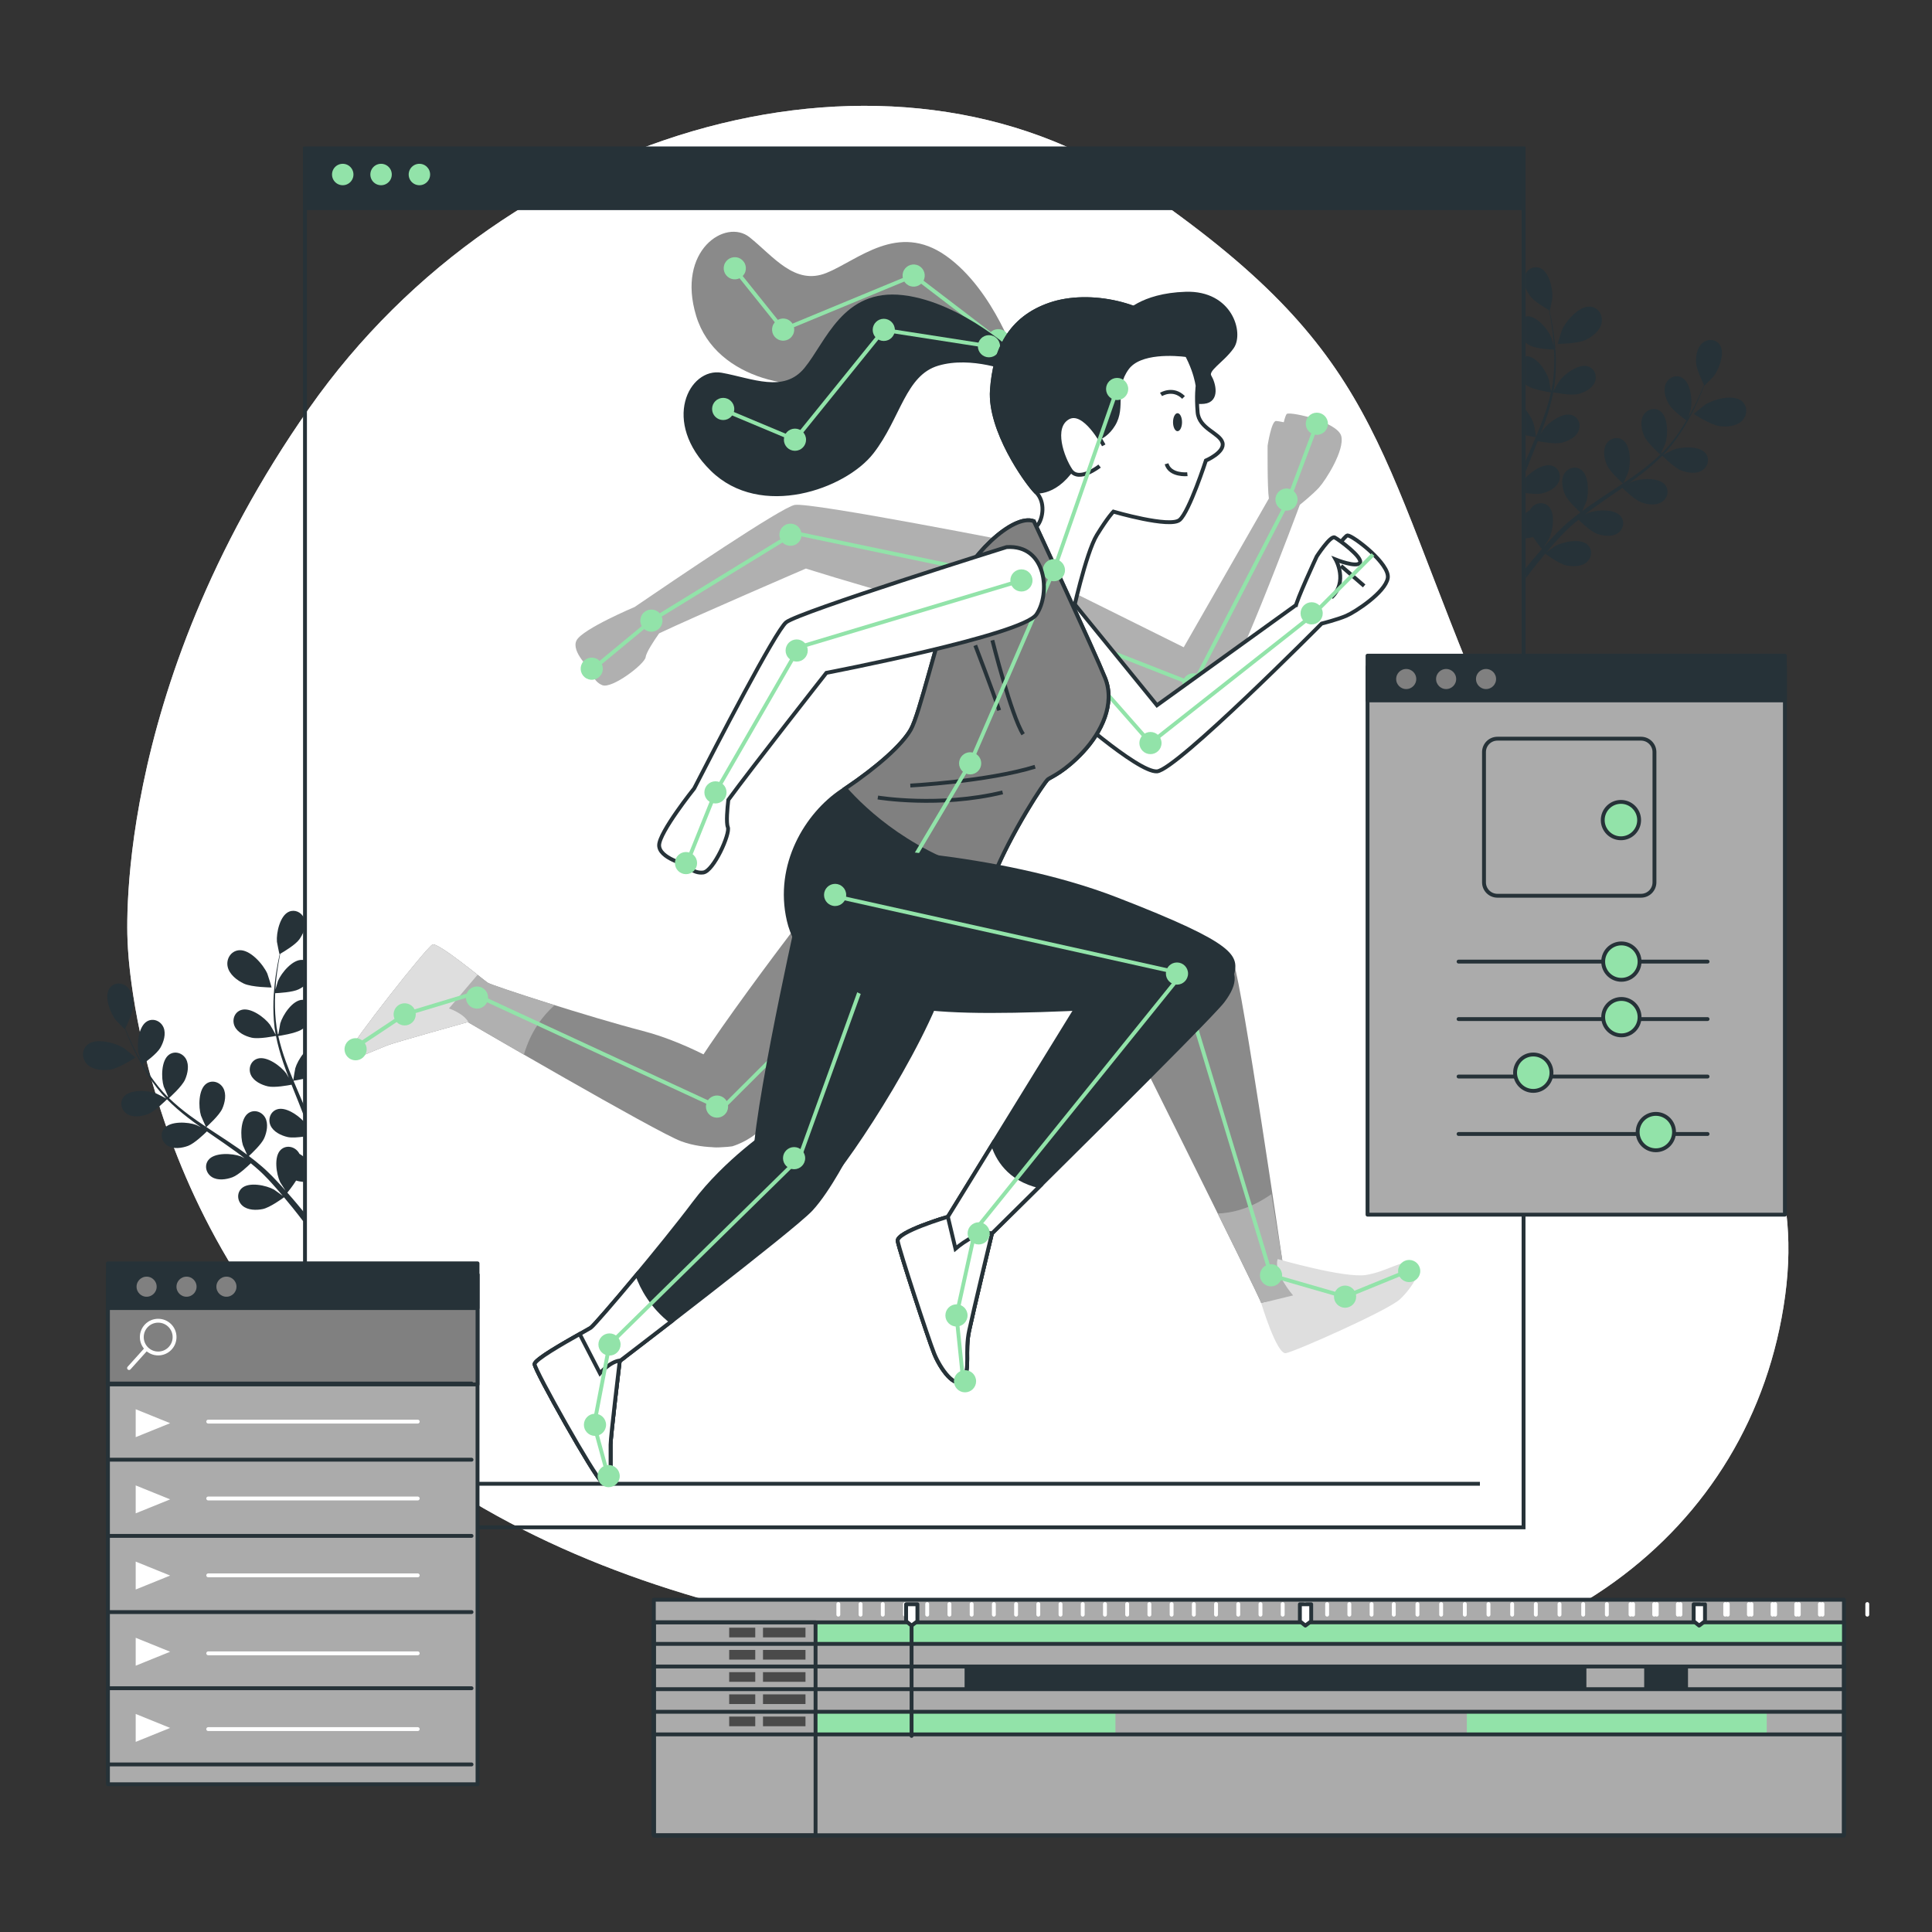 <?xml version="1.0" encoding="utf-8"?>
<!-- Generator: Adobe Illustrator 27.5.0, SVG Export Plug-In . SVG Version: 6.00 Build 0)  -->
<svg version="1.1" xmlns="http://www.w3.org/2000/svg" xmlns:xlink="http://www.w3.org/1999/xlink" x="0px" y="0px"
	 viewBox="0 0 500 500" style="enable-background:new 0 0 500 500;" xml:space="preserve">
<rect x="0" y="0" width="500" height="500" fill="#333333" stroke="none"/>
<g id="Background_Simple">
	<g>
		<path style="fill:#FFF;" d="M33.07,244.648c0,0,2.489,77.157,66.897,128.583c64.408,51.426,153.658,55.109,225.911,59.995
			c72.252,4.885,127.748-36.017,136.112-97.846c8.364-61.829-46.846-79.979-76.8-150.359
			c-29.954-70.381-27.289-93.516-90.67-136.803C231.139,4.93,131.99,31.51,80.006,105.667
			C28.022,179.826,33.07,244.648,33.07,244.648z"/>
		<path style="opacity:0.7;fill:#FFFFFF;" d="M33.07,244.648c0,0,2.489,77.157,66.897,128.583
			c64.408,51.426,153.658,55.109,225.911,59.995c72.252,4.885,127.748-36.017,136.112-97.846
			c8.364-61.829-46.846-79.979-76.8-150.359c-29.954-70.381-27.289-93.516-90.67-136.803C231.139,4.93,131.99,31.51,80.006,105.667
			C28.022,179.826,33.07,244.648,33.07,244.648z"/>
	</g>
</g>
<g id="Plants">
	<path style="fill:#8A8A8A;" d="M267.548,134.876c0,0,15.77,33.889,18.454,40.599c2.684,6.711-1.007,14.092-5.704,19.125
		c-4.697,5.033-8.053,6.375-9.059,7.046s-11.744,17.112-15.77,29.527c-4.026,12.415-5.704,22.816-17.783,26.507
		c-12.079,3.691-30.198-5.033-33.553-19.461s4.697-27.514,13.757-33.553c9.059-6.04,15.434-11.744,17.783-15.77
		c2.349-4.026,6.711-23.487,10.737-34.224C250.436,143.935,262.18,132.863,267.548,134.876z"/>
	<g>
		<path style="fill:#263238;" d="M28.5,276.821c2.257-0.325,6.542-3.117,6.545-3.119c0.044-0.029-2.698-2.265-2.887-2.387
			c-2.19-1.403-7.247-2.827-9.494-0.974c-1.619,1.335-1.505,3.713-0.075,5.129C24.051,276.916,26.577,277.098,28.5,276.821z"/>
		<path style="fill:#263238;" d="M70.277,255.557c0.053,0-1-3.378-1.091-3.583c-1.053-2.378-4.485-6.355-7.381-6.05
			c-2.087,0.22-3.304,2.266-2.892,4.236c0.421,2.013,2.427,3.558,4.184,4.388C65.159,255.522,70.273,255.557,70.277,255.557z"/>
		<path style="fill:#263238;" d="M71.702,287.101c-1.751,0.58-2.412,2.565-1.689,4.18c0.738,1.649,2.752,2.6,4.415,2.983
			c1.045,0.241,2.769,0.089,4.156-0.105v-3.952C76.945,288.447,73.837,286.394,71.702,287.101z"/>
		<path style="fill:#263238;" d="M78.584,313.638c-0.53-0.653-1.085-1.328-1.675-2.031c-0.79-0.945-1.654-1.939-2.549-2.951
			c0.205-0.248,1.362-1.668,2.275-3.129c0.531,0.178,1.224,0.289,1.95,0.358v-6.534c-0.354-0.275-0.717-0.531-1.089-0.741
			c-0.102-0.2-0.222-0.389-0.36-0.567c-1.088-1.395-3.151-1.742-4.484-0.467c-1.85,1.769-1.133,6.33-0.136,8.387
			c0.059,0.121,0.844,1.366,1.353,2.144c-0.368-0.412-0.721-0.815-1.106-1.234c-0.754-0.834-1.532-1.644-2.365-2.518
			c-0.417-0.408-0.839-0.82-1.264-1.236c-0.413-0.422-0.903-0.815-1.357-1.229c-1.073-0.936-2.206-1.833-3.368-2.712
			c0.728-0.663,3.282-3.052,3.971-4.622c0.686-1.563,1.126-3.746,0.244-5.323c-0.864-1.544-2.85-2.2-4.361-1.142
			c-2.097,1.468-2.079,6.085-1.405,8.269c0.042,0.136,0.702,1.649,1.08,2.473c-0.702-0.523-1.401-1.048-2.129-1.553
			c-2.1-1.46-4.272-2.871-6.432-4.289c-0.662-0.434-1.316-0.875-1.973-1.313c0.262-0.233,3.358-3.008,4.13-4.766
			c0.686-1.563,1.126-3.746,0.244-5.323c-0.864-1.544-2.851-2.2-4.362-1.142c-2.097,1.468-2.079,6.085-1.405,8.27
			c0.051,0.164,1.003,2.34,1.273,2.882c-1.446-0.966-2.877-1.942-4.25-2.962c-1.896-1.404-3.678-2.887-5.298-4.451
			c0.122-0.108,3.367-2.989,4.158-4.791c0.686-1.563,1.126-3.746,0.244-5.323c-0.864-1.545-2.851-2.2-4.361-1.142
			c-2.097,1.468-2.079,6.085-1.405,8.269c0.044,0.144,0.768,1.803,1.131,2.583c-0.066,0.046-0.054,0.038-0.12,0.083
			c-1.716-1.697-3.165-3.556-4.435-5.363c-0.738-1.046-1.384-2.086-1.99-3.112c0.659-0.474,3.649-2.677,4.539-4.22
			c0.854-1.479,1.531-3.599,0.827-5.264c-0.689-1.63-2.592-2.5-4.21-1.614c-2.246,1.229-2.735,5.82-2.305,8.065
			c0.023,0.122,0.398,1.337,0.684,2.218c-0.266-0.467-0.55-0.945-0.797-1.398c-0.93-1.698-1.676-3.31-2.326-4.743
			c-0.363-0.818-0.675-1.565-0.959-2.267c0.404-0.803,1.992-4.061,2.07-5.809c0.076-1.706-0.3-3.9-1.691-5.053
			c-1.363-1.129-3.452-1.024-4.48,0.508c-1.427,2.126,0.255,6.425,1.671,8.22c0.122,0.155,2.315,2.361,2.337,2.319
			c0,0,0.02-0.039,0.024-0.048c0.26,0.681,0.547,1.408,0.876,2.196c0.62,1.45,1.333,3.083,2.229,4.808
			c0.891,1.726,1.908,3.576,3.155,5.428c1.247,1.858,2.654,3.749,4.356,5.51c0.019,0.02,0.042,0.038,0.061,0.058
			c-0.657-0.361-2.53-1.307-2.682-1.363c-2.143-0.794-6.752-1.069-8.335,0.943c-1.14,1.45-0.597,3.47,0.897,4.419
			c1.526,0.968,3.729,0.65,5.328,0.052c1.804-0.675,4.757-3.626,4.991-3.861c1.636,1.662,3.45,3.235,5.373,4.725
			c1.099,0.854,2.232,1.679,3.378,2.492c-0.579-0.293-1.098-0.551-1.175-0.58c-2.144-0.794-6.752-1.069-8.335,0.943
			c-1.14,1.45-0.597,3.47,0.897,4.418c1.526,0.969,3.729,0.651,5.328,0.053c1.623-0.607,4.191-3.072,4.862-3.734
			c0.443,0.307,0.882,0.619,1.326,0.925c2.132,1.467,4.265,2.921,6.314,4.412c0.723,0.525,1.414,1.068,2.109,1.61
			c-0.514-0.26-0.95-0.475-1.02-0.501c-2.143-0.794-6.752-1.069-8.335,0.943c-1.14,1.45-0.597,3.47,0.897,4.418
			c1.526,0.968,3.729,0.65,5.328,0.052c1.549-0.579,3.94-2.833,4.741-3.615c0.694,0.576,1.391,1.151,2.038,1.74
			c0.433,0.412,0.878,0.779,1.289,1.218c0.416,0.426,0.829,0.846,1.237,1.263c0.757,0.832,1.543,1.686,2.261,2.516
			c0.504,0.573,0.973,1.13,1.448,1.688c-0.713-0.531-2.13-1.541-2.258-1.612c-1.998-1.11-6.512-2.08-8.381-0.331
			c-1.346,1.26-1.116,3.34,0.217,4.503c1.361,1.188,3.587,1.208,5.259,0.859c1.84-0.384,5.086-2.742,5.489-3.039
			c0.782,0.927,1.534,1.837,2.229,2.706c0.996,1.239,1.902,2.406,2.715,3.479h0.132V313.638z"/>
		<path style="fill:#263238;" d="M65.129,268.552c1.876,0.432,5.968-0.4,6.293-0.467c0.448,2.289,1.093,4.601,1.875,6.905
			c0.446,1.318,0.936,2.631,1.443,3.942c-0.321-0.564-0.612-1.065-0.66-1.131c-1.35-1.845-5.042-4.616-7.472-3.812
			c-1.751,0.58-2.412,2.565-1.689,4.18c0.738,1.65,2.751,2.6,4.415,2.983c1.688,0.389,5.191-0.25,6.115-0.432
			c0.2,0.501,0.394,1.003,0.597,1.503c0.866,2.145,1.73,4.281,2.538,6.406v-2.747c-0.564-1.335-1.136-2.67-1.709-4.005
			c-0.313-0.727-0.615-1.455-0.921-2.184c0.176-0.025,1.329-0.195,2.63-0.493v-6.614c-1.038,1.25-1.836,2.769-2.158,3.869
			c-0.048,0.165-0.454,2.505-0.528,3.106c-0.673-1.603-1.329-3.207-1.911-4.815c-0.806-2.217-1.475-4.437-1.964-6.635
			c0.162-0.023,4.457-0.636,6.111-1.702c0.149-0.096,0.3-0.203,0.45-0.313v-7.322c-0.106-0.009-0.208-0.031-0.318-0.028
			c-2.559,0.068-5.091,3.928-5.734,6.122c-0.042,0.144-0.353,1.926-0.481,2.777c-0.08,0.002-0.066,0.002-0.146,0.004
			c-0.495-2.361-0.677-4.711-0.74-6.919c-0.038-1.279-0.004-2.503,0.057-3.694c0.812-0.032,4.52-0.22,6.114-1.015
			c0.412-0.206,0.838-0.461,1.249-0.754v-6.793c-0.093-0.017-0.179-0.047-0.276-0.055c-2.551-0.214-5.492,3.346-6.372,5.455
			c-0.048,0.115-0.405,1.335-0.653,2.227c0.036-0.537,0.062-1.092,0.107-1.605c0.161-1.929,0.428-3.686,0.677-5.24
			c0.149-0.882,0.3-1.677,0.45-2.419c0.78-0.447,3.901-2.289,4.931-3.703c0.438-0.602,0.848-1.332,1.136-2.105v-3.624
			c-0.706-1.342-2.279-2.092-3.776-1.467c-2.362,0.986-3.332,5.5-3.141,7.778c0.017,0.197,0.629,3.246,0.67,3.223
			c0,0,0.038-0.021,0.047-0.027c-0.159,0.711-0.321,1.476-0.481,2.315c-0.283,1.551-0.589,3.307-0.793,5.24
			c-0.209,1.931-0.381,4.035-0.363,6.268c0.015,2.238,0.146,4.591,0.593,6.999c0.005,0.027,0.014,0.055,0.019,0.082
			c-0.35-0.663-1.389-2.486-1.485-2.617c-1.35-1.845-5.042-4.617-7.472-3.812c-1.751,0.58-2.412,2.565-1.689,4.18
			C61.452,267.218,63.465,268.169,65.129,268.552z"/>
	</g>
	<g>
		<path style="fill:#263238;" d="M444.911,110.263c-2.257-0.325-6.542-3.117-6.545-3.119c-0.044-0.029,2.698-2.265,2.887-2.387
			c2.19-1.403,7.247-2.827,9.494-0.974c1.619,1.335,1.505,3.713,0.075,5.129C449.36,110.358,446.834,110.54,444.911,110.263z"/>
		<path style="fill:#263238;" d="M403.134,88.999c-0.053,0,1-3.378,1.091-3.583c1.053-2.378,4.485-6.355,7.382-6.05
			c2.087,0.22,3.303,2.266,2.892,4.236c-0.421,2.013-2.427,3.558-4.184,4.388C408.252,88.964,403.138,88.999,403.134,88.999z"/>
		<path style="fill:#263238;" d="M401.709,120.544c1.751,0.58,2.412,2.565,1.689,4.18c-0.738,1.649-2.751,2.6-4.415,2.983
			c-1.045,0.241-2.769,0.089-4.156-0.105v-3.952C396.466,121.889,399.574,119.836,401.709,120.544z"/>
		<path style="fill:#263238;" d="M394.827,147.08c0.53-0.653,1.085-1.328,1.675-2.031c0.79-0.945,1.654-1.938,2.549-2.951
			c-0.205-0.248-1.362-1.668-2.275-3.129c-0.531,0.177-1.224,0.288-1.95,0.358v-6.534c0.354-0.275,0.717-0.531,1.089-0.741
			c0.102-0.2,0.222-0.389,0.36-0.567c1.088-1.396,3.151-1.742,4.484-0.467c1.85,1.769,1.133,6.33,0.136,8.387
			c-0.059,0.121-0.844,1.366-1.353,2.144c0.368-0.412,0.721-0.816,1.106-1.234c0.754-0.834,1.532-1.644,2.365-2.519
			c0.417-0.408,0.839-0.82,1.264-1.236c0.413-0.422,0.903-0.815,1.357-1.229c1.073-0.936,2.206-1.833,3.368-2.712
			c-0.728-0.663-3.282-3.052-3.971-4.622c-0.686-1.563-1.126-3.746-0.244-5.323c0.864-1.544,2.85-2.2,4.362-1.142
			c2.097,1.468,2.079,6.085,1.405,8.269c-0.042,0.136-0.702,1.649-1.08,2.473c0.702-0.523,1.401-1.048,2.128-1.553
			c2.1-1.46,4.272-2.871,6.432-4.289c0.662-0.434,1.316-0.874,1.973-1.313c-0.262-0.233-3.358-3.007-4.13-4.766
			c-0.686-1.563-1.126-3.746-0.244-5.323c0.864-1.544,2.851-2.2,4.362-1.142c2.097,1.468,2.079,6.085,1.406,8.27
			c-0.051,0.164-1.003,2.34-1.273,2.882c1.446-0.966,2.878-1.942,4.25-2.962c1.896-1.404,3.678-2.887,5.298-4.451
			c-0.122-0.108-3.367-2.989-4.158-4.791c-0.686-1.563-1.126-3.746-0.244-5.323c0.863-1.545,2.851-2.2,4.361-1.142
			c2.097,1.468,2.079,6.085,1.405,8.269c-0.044,0.144-0.768,1.803-1.131,2.583c0.066,0.046,0.054,0.038,0.12,0.084
			c1.716-1.697,3.165-3.556,4.435-5.364c0.738-1.045,1.384-2.086,1.99-3.112c-0.659-0.474-3.648-2.677-4.54-4.22
			c-0.854-1.479-1.53-3.599-0.827-5.264c0.689-1.63,2.592-2.5,4.21-1.614c2.246,1.229,2.735,5.82,2.305,8.065
			c-0.023,0.122-0.398,1.337-0.684,2.218c0.266-0.467,0.55-0.945,0.797-1.398c0.929-1.698,1.676-3.31,2.326-4.743
			c0.363-0.818,0.675-1.565,0.959-2.267c-0.404-0.803-1.992-4.061-2.07-5.809c-0.076-1.705,0.3-3.9,1.691-5.053
			c1.363-1.129,3.452-1.024,4.48,0.508c1.426,2.126-0.255,6.425-1.671,8.22c-0.123,0.155-2.315,2.361-2.337,2.319
			c0,0-0.02-0.039-0.024-0.048c-0.26,0.681-0.547,1.408-0.876,2.196c-0.62,1.45-1.333,3.083-2.229,4.808
			c-0.891,1.726-1.908,3.576-3.155,5.428c-1.247,1.858-2.654,3.749-4.356,5.51c-0.019,0.02-0.042,0.038-0.061,0.058
			c0.657-0.36,2.53-1.307,2.682-1.363c2.143-0.794,6.752-1.069,8.335,0.943c1.14,1.45,0.597,3.47-0.897,4.419
			c-1.526,0.968-3.729,0.651-5.328,0.053c-1.804-0.675-4.757-3.626-4.991-3.861c-1.636,1.662-3.45,3.235-5.373,4.725
			c-1.099,0.854-2.232,1.679-3.378,2.492c0.579-0.293,1.098-0.551,1.175-0.58c2.144-0.794,6.752-1.069,8.335,0.943
			c1.14,1.45,0.597,3.47-0.897,4.418c-1.526,0.969-3.729,0.651-5.328,0.053c-1.623-0.607-4.191-3.072-4.862-3.734
			c-0.443,0.307-0.882,0.619-1.326,0.925c-2.132,1.467-4.265,2.921-6.314,4.412c-0.723,0.525-1.414,1.068-2.109,1.61
			c0.514-0.26,0.95-0.475,1.02-0.501c2.143-0.794,6.752-1.069,8.335,0.943c1.14,1.45,0.597,3.47-0.897,4.418
			c-1.526,0.968-3.729,0.651-5.328,0.052c-1.549-0.579-3.94-2.833-4.741-3.615c-0.694,0.576-1.391,1.151-2.037,1.74
			c-0.433,0.412-0.878,0.779-1.289,1.218c-0.417,0.425-0.829,0.846-1.237,1.263c-0.757,0.832-1.543,1.686-2.261,2.516
			c-0.504,0.574-0.973,1.13-1.448,1.688c0.713-0.531,2.13-1.541,2.258-1.612c1.998-1.11,6.512-2.08,8.382-0.331
			c1.346,1.26,1.116,3.34-0.217,4.503c-1.362,1.188-3.587,1.208-5.259,0.859c-1.84-0.384-5.086-2.742-5.489-3.039
			c-0.782,0.927-1.534,1.837-2.229,2.706c-0.996,1.239-1.902,2.406-2.715,3.479h-0.132V147.08z"/>
		<path style="fill:#263238;" d="M408.283,101.994c-1.876,0.432-5.968-0.399-6.293-0.467c-0.448,2.289-1.093,4.601-1.875,6.905
			c-0.446,1.318-0.936,2.631-1.443,3.942c0.321-0.564,0.612-1.065,0.66-1.131c1.35-1.845,5.042-4.617,7.472-3.812
			c1.751,0.58,2.412,2.565,1.689,4.18c-0.738,1.65-2.751,2.6-4.415,2.983c-1.688,0.389-5.191-0.25-6.115-0.432
			c-0.2,0.501-0.394,1.003-0.597,1.503c-0.866,2.145-1.73,4.281-2.539,6.407v-2.747c0.564-1.335,1.136-2.67,1.709-4.005
			c0.313-0.727,0.615-1.455,0.921-2.184c-0.176-0.025-1.329-0.195-2.63-0.493v-6.614c1.038,1.25,1.836,2.769,2.158,3.869
			c0.048,0.165,0.454,2.505,0.528,3.106c0.673-1.603,1.329-3.207,1.911-4.815c0.806-2.217,1.475-4.437,1.964-6.635
			c-0.162-0.023-4.457-0.636-6.111-1.702c-0.149-0.096-0.3-0.203-0.451-0.313v-7.322c0.106-0.009,0.208-0.031,0.318-0.028
			c2.559,0.068,5.091,3.928,5.734,6.122c0.042,0.144,0.353,1.926,0.481,2.777c0.08,0.002,0.066,0.002,0.146,0.004
			c0.495-2.361,0.677-4.711,0.74-6.919c0.039-1.279,0.004-2.503-0.057-3.694c-0.812-0.032-4.52-0.22-6.114-1.015
			c-0.412-0.206-0.838-0.461-1.249-0.754v-6.793c0.093-0.017,0.179-0.047,0.276-0.055c2.551-0.214,5.492,3.346,6.372,5.455
			c0.048,0.115,0.405,1.335,0.653,2.227c-0.036-0.537-0.063-1.092-0.107-1.605c-0.161-1.929-0.428-3.686-0.677-5.24
			c-0.149-0.882-0.3-1.677-0.45-2.42c-0.78-0.447-3.901-2.289-4.931-3.703c-0.438-0.602-0.848-1.332-1.136-2.104v-3.624
			c0.706-1.342,2.279-2.092,3.776-1.467c2.362,0.986,3.332,5.5,3.141,7.778c-0.017,0.197-0.629,3.246-0.67,3.223
			c0,0-0.038-0.022-0.047-0.027c0.159,0.711,0.32,1.476,0.48,2.315c0.283,1.551,0.589,3.307,0.793,5.24
			c0.209,1.931,0.381,4.035,0.363,6.268c-0.015,2.238-0.146,4.591-0.594,6.999c-0.005,0.027-0.014,0.055-0.019,0.082
			c0.35-0.663,1.389-2.486,1.485-2.617c1.35-1.845,5.042-4.617,7.472-3.812c1.751,0.58,2.412,2.565,1.689,4.18
			C411.96,100.66,409.947,101.611,408.283,101.994z"/>
	</g>
</g>
<g id="Character_2">
	<g>
		<g>
			<path style="fill:#B0B0B0;" d="M347.12,112.871c-0.916-3.638-12.828-6.334-14.05-5.779c-0.234,0.106-0.522,0.928-0.834,2.182
				c-0.927-0.195-1.675-0.314-1.99-0.326c-1.219-0.045-2.19,6.386-2.19,6.386s-0.098,10.983,0.329,13.672l-22.04,38.505
				l-37.595-18.668c-2.807,10.857,15.295,28.799,15.295,28.799s24.935,7.836,29.378,5.449c4.443-2.387,22.975-52.45,22.975-52.45
				s3.25-2.582,4.972-4.47C343.091,124.283,348.035,116.509,347.12,112.871z"/>
			<g>
				<polyline style="fill:none;stroke:#92E3A9;stroke-miterlimit:10;" points="279.667,165.667 308.854,177.114 333.273,129.8 
					341.118,108.891 				"/>
				<path style="fill:#92E3A9;" d="M311.466,175.928c-0.655-1.443-2.357-2.081-3.799-1.426c-1.443,0.655-2.081,2.356-1.426,3.799
					c0.656,1.443,2.357,2.081,3.799,1.426C311.483,179.072,312.122,177.37,311.466,175.928z"/>
				<path style="fill:#92E3A9;" d="M335.559,128.103c-0.656-1.443-2.357-2.081-3.799-1.426c-1.443,0.656-2.081,2.357-1.426,3.799
					c0.655,1.443,2.357,2.081,3.799,1.426C335.576,131.247,336.215,129.546,335.559,128.103z"/>
				<path style="fill:#92E3A9;" d="M343.667,109.667c0-1.585-1.285-2.869-2.87-2.869c-1.585,0-2.869,1.285-2.869,2.869
					c0,1.585,1.285,2.869,2.869,2.869C342.382,112.536,343.667,111.251,343.667,109.667z"/>
			</g>
		</g>
		<g>
			<path style="fill:#B0B0B0;" d="M306.87,76.009c-7.008,0.219-11.231,2.15-13.493,3.653c-6.81-2.512-15.154-3.092-21.665-0.847
				c-4.533,1.563-7.835,4.015-10.175,7.147c-0.669,0.895-1.259,1.845-1.777,2.846c-1.036,2.002-1.783,4.206-2.291,6.573
				c-0.381,1.776-0.628,3.643-0.762,5.585c-0.022,0.321-0.034,0.645-0.037,0.972c-0.001,0.101,0.005,0.205,0.006,0.306
				c0.002,0.226,0.003,0.452,0.014,0.68c0.006,0.124,0.018,0.25,0.027,0.375c0.014,0.209,0.026,0.417,0.046,0.628
				c0.013,0.128,0.031,0.258,0.046,0.387c0.024,0.208,0.047,0.416,0.077,0.625c0.019,0.133,0.044,0.267,0.066,0.4
				c0.033,0.207,0.065,0.413,0.105,0.621c0.025,0.134,0.056,0.268,0.083,0.402c0.043,0.209,0.084,0.417,0.132,0.626
				c0.03,0.132,0.065,0.264,0.097,0.397c0.052,0.211,0.102,0.423,0.159,0.634c0.035,0.132,0.074,0.264,0.111,0.396
				c0.06,0.212,0.118,0.424,0.182,0.635c0.04,0.131,0.082,0.262,0.124,0.393c0.067,0.213,0.134,0.425,0.205,0.638
				c0.043,0.129,0.089,0.256,0.134,0.385c0.074,0.214,0.149,0.429,0.227,0.643c0.046,0.126,0.095,0.251,0.142,0.376
				c0.081,0.213,0.161,0.426,0.245,0.639c0.051,0.129,0.105,0.258,0.157,0.387c0.084,0.207,0.169,0.414,0.256,0.62
				c0.054,0.128,0.11,0.254,0.165,0.381c0.09,0.207,0.18,0.413,0.272,0.619c0.055,0.123,0.112,0.244,0.168,0.366
				c0.095,0.206,0.19,0.411,0.286,0.615c0.059,0.123,0.119,0.245,0.178,0.368c0.096,0.198,0.192,0.395,0.29,0.591
				c0.063,0.126,0.126,0.25,0.19,0.374c0.098,0.191,0.195,0.382,0.294,0.57c0.065,0.123,0.13,0.245,0.195,0.367
				c0.098,0.184,0.197,0.368,0.296,0.55c0.068,0.124,0.136,0.246,0.204,0.369c0.098,0.177,0.196,0.353,0.295,0.527
				c0.07,0.123,0.14,0.245,0.211,0.367c0.096,0.166,0.192,0.332,0.288,0.495c0.074,0.125,0.147,0.248,0.221,0.372
				c0.092,0.154,0.184,0.307,0.276,0.458c0.079,0.13,0.158,0.257,0.236,0.384c0.086,0.139,0.172,0.277,0.257,0.412
				c0.082,0.13,0.164,0.258,0.245,0.386c0.082,0.128,0.163,0.255,0.245,0.38c0.085,0.131,0.169,0.259,0.254,0.387
				c0.075,0.113,0.149,0.224,0.223,0.334c0.09,0.134,0.178,0.265,0.267,0.395c0.065,0.095,0.13,0.19,0.194,0.283
				c0.095,0.137,0.188,0.271,0.281,0.403c0.056,0.08,0.112,0.158,0.167,0.236c0.098,0.138,0.195,0.273,0.291,0.404
				c0.045,0.062,0.09,0.124,0.135,0.184c0.103,0.141,0.205,0.278,0.305,0.411c0.034,0.045,0.067,0.089,0.1,0.133
				c0.105,0.139,0.208,0.274,0.309,0.403c0.025,0.033,0.05,0.065,0.076,0.097c0.107,0.137,0.211,0.267,0.311,0.392
				c0.014,0.018,0.028,0.035,0.043,0.053c0.106,0.131,0.209,0.256,0.307,0.372c0.008,0.01,0.016,0.019,0.024,0.028
				c0.103,0.122,0.202,0.236,0.295,0.341c0,0,0.001,0.001,0.001,0.001c0.16,0.18,0.308,0.342,0.434,0.467
				c2.501,2.501,1.786,6.788,0.357,8.575c-0.098,0.122-0.183,0.232-0.274,0.347c-0.43-0.926-0.674-1.45-0.674-1.45
				c-5.368-2.013-17.112,9.059-21.138,19.796c-4.026,10.737-8.388,30.198-10.737,34.224c-2.274,3.898-8.33,9.37-16.934,15.195
				c5.051,5.726,17.728,17.797,38.29,22.848c4.722-11.62,13.314-24.695,14.209-25.293c1.007-0.671,4.362-2.013,9.059-7.046
				c4.697-5.033,8.388-12.415,5.704-19.125c-1.118-2.794-4.504-10.301-8.076-18.11c1.08-4.632,3.72-15.29,5.932-18.885
				c2.858-4.645,4.287-6.074,4.287-6.074s14.648,4.287,17.149,2.144c2.501-2.144,6.788-15.363,6.788-15.363s5.002-2.144,4.287-4.644
				c-0.715-2.501-6.074-3.573-6.431-7.86c-0.084-1.008-0.127-1.913-0.146-2.714c0.558,0.072,1.148,0.101,1.803,0.035
				c3.636-0.364,2.545-4.726,1.454-6.544c-1.091-1.818,3.272-3.999,5.817-7.635C321.412,86.189,318.504,75.646,306.87,76.009z"/>
			<path style="fill:#8A8A8A;" d="M291.236,81.463c0,0,3.999-5.09,15.634-5.453c11.634-0.364,14.543,10.18,11.998,13.816
				c-2.545,3.636-6.908,5.817-5.817,7.635c1.091,1.818,2.181,6.181-1.454,6.544c-3.636,0.364-5.817-1.454-6.181-4.726
				C305.052,96.006,295.962,81.826,291.236,81.463z"/>
			<path style="fill:#B0B0B0;" d="M309.939,99.895c0,0-0.714-6.788-6.788-13.934s-21.079-10.718-31.44-7.145
				c-10.361,3.573-14.291,11.79-15.005,22.151c-0.715,10.361,8.932,23.937,11.433,26.438c2.501,2.501,1.786,6.788,0.357,8.575
				c-1.429,1.786-2.144,2.858-2.144,2.858l11.075,20.722c0,0,3.573-16.434,6.431-21.079c2.858-4.645,4.287-6.074,4.287-6.074
				s14.648,4.287,17.149,2.144c2.501-2.144,6.788-15.363,6.788-15.363s5.002-2.144,4.287-4.644c-0.715-2.501-6.074-3.573-6.431-7.86
				S309.939,99.895,309.939,99.895z"/>
			<path style="fill:#8A8A8A;" d="M303.151,85.961c-6.074-7.145-21.079-10.718-31.44-7.145
				c-10.361,3.573-14.291,11.79-15.005,22.151c-0.7,10.156,8.549,23.394,11.271,26.269c2.607,0.112,8.726-1.087,13.38-13.407
				c0,0,3.93,0.715,6.788-3.93c2.858-4.645-0.357-9.289,3.573-14.648c3.263-4.45,12.433-3.727,15.452-3.354
				C306.199,90.049,304.904,88.023,303.151,85.961z"/>
			<path style="fill:#B0B0B0;" d="M285.645,115.257c0,0-5.002-9.646-9.289-7.145s-1.429,10.361,0.714,13.576
				c2.144,3.215,7.503-1.072,7.503-1.072"/>
			<g>
				<polyline style="fill:none;stroke:#92E3A9;stroke-miterlimit:10;" points="289.116,100.67 272.749,147.561 251.073,197.547 
					223.204,244.438 				"/>
				<path style="fill:#92E3A9;" d="M291.985,100.67c0-1.585-1.285-2.869-2.869-2.869c-1.585,0-2.87,1.285-2.87,2.869
					c0,1.585,1.285,2.869,2.87,2.869C290.701,103.54,291.985,102.255,291.985,100.67z"/>
				<path style="fill:#92E3A9;" d="M275.618,147.561c0-1.585-1.285-2.869-2.869-2.869c-1.585,0-2.87,1.285-2.87,2.869
					c0,1.585,1.285,2.869,2.87,2.869C274.333,150.43,275.618,149.145,275.618,147.561z"/>
				<circle style="fill:#92E3A9;" cx="251.073" cy="197.547" r="2.869"/>
				<circle style="fill:#92E3A9;" cx="223.204" cy="244.438" r="2.869"/>
			</g>
		</g>
		<g>
			<g>
				<path style="fill:#B0B0B0;" d="M265.087,140.799c0,0-55.182-10.883-59.412-10.126c-3.451,0.618-31.298,19.488-41.443,26.421
					c0,0-13.397,5.648-14.999,8.596c-1.602,2.948,3.789,7.786,3.789,7.786s0.353,2.865,2.872,3.851
					c2.519,0.986,10.996-5.482,11.208-7.276c0.146-1.238,2.21-4.337,3.479-6.142c9.301-4.413,37.988-16.772,37.988-16.772
					s49.165,15.634,54.971,12.678C269.345,156.859,274.547,145.175,265.087,140.799z"/>
				<g>
					<polyline style="fill:none;stroke:#92E3A9;stroke-miterlimit:10;" points="264.344,150.215 205.576,137.925 168.581,160.619 
						153.023,173.476 					"/>
					<path style="fill:#92E3A9;" d="M266.865,151.584c0.756-1.393,0.241-3.135-1.152-3.891c-1.393-0.756-3.135-0.241-3.891,1.152
						c-0.756,1.393-0.241,3.135,1.152,3.891C264.367,153.493,266.109,152.977,266.865,151.584z"/>
					<path style="fill:#92E3A9;" d="M207.097,139.758c0.756-1.393,0.241-3.135-1.152-3.891c-1.393-0.757-3.135-0.241-3.891,1.152
						c-0.756,1.393-0.241,3.135,1.152,3.891C204.599,141.666,206.341,141.15,207.097,139.758z"/>
					<path style="fill:#92E3A9;" d="M171.103,161.989c0.756-1.393,0.241-3.135-1.152-3.891c-1.393-0.756-3.135-0.241-3.891,1.152
						c-0.756,1.393-0.241,3.135,1.152,3.891C168.604,163.897,170.346,163.381,171.103,161.989z"/>
					<path style="fill:#92E3A9;" d="M155.669,174.429c0.756-1.393,0.241-3.135-1.152-3.891c-1.393-0.757-3.135-0.241-3.891,1.152
						c-0.756,1.393-0.241,3.135,1.152,3.891C153.17,176.337,154.912,175.821,155.669,174.429z"/>
				</g>
			</g>
			<g>
				<path style="fill:#8A8A8A;" d="M263.391,93.912c0,0-5.995-18.804-18.534-27.684s-22.767,1.096-30.967,4.405
					c-8.2,3.309-13.687-4.248-19.893-9.225c-6.206-4.977-18.983,3.384-13.823,20.362s27.948,20.464,38.438,15.887
					c10.49-4.577,16.922-13.877,25.928-11.947c9.007,1.93,15.985,10.527,15.985,10.527L263.391,93.912z"/>
				<g>
					<polyline style="fill:none;stroke:#92E3A9;stroke-miterlimit:10;" points="258.339,88.045 236.454,71.316 202.678,85.301 
						189.966,69.432 					"/>
					<path style="fill:#92E3A9;" d="M205.198,86.673c0.758-1.392,0.243-3.134-1.149-3.892c-1.392-0.757-3.135-0.243-3.892,1.149
						c-0.757,1.392-0.243,3.135,1.149,3.892C202.698,88.579,204.441,88.065,205.198,86.673z"/>
					<path style="fill:#92E3A9;" d="M192.685,70.798c0.757-1.392,0.243-3.134-1.149-3.892c-1.392-0.757-3.135-0.243-3.892,1.149
						c-0.758,1.392-0.243,3.135,1.149,3.892C190.185,72.705,191.927,72.19,192.685,70.798z"/>
					<path style="fill:#92E3A9;" d="M238.975,72.688c0.758-1.392,0.243-3.134-1.149-3.892c-1.392-0.757-3.135-0.243-3.892,1.149
						c-0.758,1.392-0.243,3.135,1.149,3.892C236.475,74.594,238.217,74.08,238.975,72.688z"/>
					<path style="fill:#92E3A9;" d="M260.859,89.416c0.757-1.392,0.243-3.134-1.149-3.892s-3.135-0.243-3.892,1.149
						c-0.757,1.392-0.243,3.134,1.149,3.892C258.359,91.323,260.102,90.808,260.859,89.416z"/>
				</g>
			</g>
			<g>
				<g>
					<path style="fill:#8A8A8A;" d="M212.357,231.455c0,0-37.53,48.394-37.215,54.191c0.316,5.797,5.612,13.936,14.673,10.376
						c9.061-3.56,42.685-24.246,53.773-38.584C254.676,243.1,232.484,212.678,212.357,231.455z"/>
					<path style="fill:#8A8A8A;" d="M217.389,219.752c0,0,40.105,0.786,71.561,12.975c31.455,12.189,31.062,14.941,29.882,19.659
						c-1.18,4.718-11.796,7.864-49.542,9.043c-37.746,1.18-49.542-1.966-61.731-17.693"/>
					<g>
						<path style="fill:#8A8A8A;" d="M191.283,278.117c0,0-11.762-7.914-25.086-11.358c-13.324-3.444-38.816-11.658-39.992-12.449
							c-1.176-0.791-12.81-10.459-14.264-9.86c-1.454,0.599-21.281,25.77-21.41,27.524s-0.193,2.631,3.443,1.134
							c3.636-1.497,4.363-1.796,6.181-2.545c1.818-0.748,20.895-6.051,20.895-6.051s48.696,28.426,55.219,30.842
							s13.231,1.313,13.231,1.313s4.152-1.186,7.118-4.152"/>
						<path style="fill:#B0B0B0;" d="M143.532,260.133c-9.025-2.823-16.694-5.397-17.327-5.822
							c-1.176-0.791-12.81-10.459-14.264-9.86c-1.454,0.599-21.281,25.77-21.41,27.524s-0.193,2.631,3.443,1.134
							c3.636-1.497,4.363-1.796,6.181-2.545c1.818-0.748,20.895-6.051,20.895-6.051s6.235,3.64,14.541,8.424
							C137.351,266.835,140.606,262.743,143.532,260.133z"/>
						<path style="fill:#DEDEDE;" d="M116.195,260.983l7.391-8.708c-3.853-3.037-10.564-8.27-11.646-7.824
							c-1.454,0.599-21.281,25.77-21.41,27.524s-0.193,2.631,3.443,1.134c3.636-1.497,4.363-1.796,6.181-2.545
							c1.818-0.748,20.895-6.051,20.895-6.051s0.089,0.052,0.244,0.143C120.094,262.268,116.195,260.983,116.195,260.983z"/>
					</g>
				</g>
				<g>
					<polyline style="fill:none;stroke:#92E3A9;stroke-miterlimit:10;" points="225.416,248.419 186.767,286.948 122.449,257.168 
						104.731,262.517 90.531,271.974 					"/>
					<path style="fill:#92E3A9;" d="M188.162,287.604c0.674-1.434,0.059-3.143-1.376-3.818c-1.434-0.674-3.143-0.059-3.818,1.376
						c-0.674,1.434-0.059,3.143,1.376,3.818C185.779,289.655,187.488,289.039,188.162,287.604z"/>
					<path style="fill:#92E3A9;" d="M126.048,259.392c0.674-1.434,0.059-3.143-1.376-3.818c-1.434-0.674-3.143-0.059-3.818,1.376
						c-0.674,1.434-0.059,3.143,1.376,3.818C123.664,261.442,125.374,260.826,126.048,259.392z"/>
					<path style="fill:#92E3A9;" d="M107.328,263.738c0.674-1.434,0.059-3.143-1.376-3.818c-1.434-0.674-3.143-0.059-3.818,1.376
						c-0.674,1.434-0.059,3.143,1.376,3.818C104.944,265.788,106.653,265.172,107.328,263.738z"/>
					<path style="fill:#92E3A9;" d="M94.625,272.764c0.674-1.434,0.058-3.143-1.376-3.818c-1.434-0.674-3.143-0.059-3.818,1.376
						s-0.058,3.143,1.376,3.818C92.241,274.814,93.95,274.198,94.625,272.764z"/>
				</g>
			</g>
			<g>
				<g>
					<path style="fill:#8A8A8A;" d="M326.406,337.263c2.567-0.85,9.241-0.816,13.816-2.179c-4.568-4.771-8.333-8.725-8.333-8.725
						s-10.41-71.178-12.522-76.684c-2.112-5.507-5.952-7.011-10.916-5.023l-21.999,11.668
						C286.451,256.32,326.501,336.543,326.406,337.263z"/>
					<path style="fill:#B0B0B0;" d="M326.406,337.263c2.567-0.85,9.241-0.816,13.816-2.179c-4.568-4.771-8.333-8.725-8.333-8.725
						s-1.185-7.259-2.864-17.31c-5.427,3.829-10.365,4.893-13.88,5.013C321.217,326.309,326.446,336.96,326.406,337.263z"/>
					<path style="fill:#DEDEDE;" d="M332.775,350.2c2.357-0.408,26.452-11.066,29.543-13.96s6.791-8.558,3.512-9.389
						s-6.736,2.206-12.293,3.107c-5.557,0.901-22.876-4.123-22.876-4.123c-1.158,3.546,3.989,9.413,3.989,9.413l-8.245,2.016
						C326.406,337.263,330.419,350.608,332.775,350.2z"/>
				</g>
				<g>
					<polyline style="fill:none;stroke:#92E3A9;stroke-miterlimit:10;" points="366.165,328.202 348.105,335.574 328.94,330.045 
						305.72,253.383 218.333,232.333 					"/>
					<path style="fill:#92E3A9;" d="M331.809,330.045c0-1.585-1.285-2.869-2.869-2.869c-1.585,0-2.87,1.285-2.87,2.869
						c0,1.585,1.285,2.869,2.87,2.869C330.524,332.915,331.809,331.63,331.809,330.045z"/>
					<path style="fill:#92E3A9;" d="M308.589,253.383c0-1.585-1.285-2.869-2.87-2.869c-1.585,0-2.869,1.285-2.869,2.869
						c0,1.585,1.285,2.87,2.869,2.87C307.305,256.253,308.589,254.968,308.589,253.383z"/>
					<path style="fill:#92E3A9;" d="M221.203,232.333c0-1.585-1.285-2.869-2.869-2.869c-1.585,0-2.869,1.285-2.869,2.869
						c0,1.585,1.285,2.87,2.869,2.87C219.918,235.203,221.203,233.918,221.203,232.333z"/>
					<circle style="fill:#92E3A9;" cx="348.105" cy="335.574" r="2.869"/>
					<path style="fill:#92E3A9;" d="M367.56,328.94c0-1.585-1.285-2.87-2.869-2.87c-1.585,0-2.87,1.285-2.87,2.87
						c0,1.585,1.285,2.869,2.87,2.869C366.275,331.809,367.56,330.524,367.56,328.94z"/>
				</g>
			</g>
		</g>
	</g>
</g>
<g id="Character_1">
	<g>
		<line style="fill:none;stroke:#263238;stroke-miterlimit:10;" x1="100" y1="384" x2="383" y2="384"/>
		<g>
			<g>
				<path style="fill:#263238;stroke:#263238;stroke-miterlimit:10;" d="M263.181,92.345c0,0-14.254-13.652-29.512-15.459
					c-15.258-1.807-19.474,11.845-25.095,18.671c-5.621,6.826-14.053,2.811-21.883,1.405c-7.83-1.405-15.057,12.046-2.409,24.493
					c12.648,12.447,34.33,4.617,41.356-4.417c7.027-9.034,8.231-20.277,17.065-22.887c8.833-2.61,19.072,1.606,19.072,1.606
					L263.181,92.345z"/>
				<g>
					<polyline style="fill:none;stroke:#92E3A9;stroke-miterlimit:10;" points="255.939,89.605 228.721,85.371 205.737,113.799 
						186.986,105.936 					"/>
					<path style="fill:#92E3A9;" d="M208.606,113.799c0-1.585-1.285-2.869-2.869-2.869c-1.585,0-2.869,1.285-2.869,2.869
						s1.285,2.869,2.869,2.869C207.322,116.669,208.606,115.384,208.606,113.799z"/>
					<circle style="fill:#92E3A9;" cx="187.158" cy="105.837" r="2.869"/>
					<path style="fill:#92E3A9;" d="M231.591,85.371c0-1.585-1.285-2.869-2.869-2.869c-1.585,0-2.869,1.285-2.869,2.869
						s1.285,2.869,2.869,2.869C230.306,88.241,231.591,86.956,231.591,85.371z"/>
					<path style="fill:#92E3A9;" d="M258.809,89.605c0-1.585-1.285-2.869-2.869-2.869c-1.585,0-2.869,1.285-2.869,2.869
						c0,1.585,1.285,2.869,2.869,2.869C257.524,92.475,258.809,91.19,258.809,89.605z"/>
				</g>
			</g>
			<g>
				<g>
					<path style="fill:#FFFFFF;stroke:#263238;stroke-miterlimit:10;" d="M272.917,149.975l26.507,32.546l37.244-26.842
						c0,0,10.737-17.112,12.079-17.112c1.342,0,11.073,7.382,10.402,11.072c-0.671,3.691-8.388,8.724-10.737,9.73
						c-2.349,1.007-6.375,2.013-6.375,2.013s-37.579,37.915-42.612,38.25c-5.033,0.335-24.494-17.112-24.494-17.112
						S265.871,158.699,272.917,149.975z"/>
					<path style="fill:#FFFFFF;stroke:#263238;stroke-miterlimit:10;" d="M335.319,157.085c0-1.363,5.454-13.089,5.454-13.089
						s3.545-5.453,4.635-4.908c1.091,0.545,7.362,5.181,6.544,6.544c-0.818,1.363-6.272-0.818-6.272-0.818s3.272,5.726-1.091,9.816"
						/>
					<line style="fill:none;stroke:#263238;stroke-miterlimit:10;" x1="347.044" y1="146.451" x2="353.043" y2="151.632"/>
				</g>
				<g>
					<polyline style="fill:none;stroke:#92E3A9;stroke-miterlimit:10;" points="267.082,157.467 297.737,192.302 339.539,159.325 
						355.331,143.533 					"/>
					<path style="fill:#92E3A9;" d="M300.606,192.302c0-1.585-1.285-2.869-2.869-2.869c-1.585,0-2.869,1.285-2.869,2.869
						c0,1.585,1.285,2.869,2.869,2.869C299.321,195.172,300.606,193.887,300.606,192.302z"/>
					<path style="fill:#92E3A9;" d="M342.323,158.726c0-1.585-1.285-2.869-2.87-2.869c-1.585,0-2.869,1.285-2.869,2.869
						c0,1.585,1.285,2.87,2.869,2.87C341.038,161.595,342.323,160.311,342.323,158.726z"/>
				</g>
			</g>
			<g>
				<g>
					<path style="fill:#263238;stroke:#263238;stroke-miterlimit:10;" d="M291.236,81.463c0,0,3.999-5.09,15.634-5.453
						c11.634-0.364,14.543,10.18,11.998,13.816c-2.545,3.636-6.908,5.817-5.817,7.635c1.091,1.818,2.181,6.181-1.454,6.544
						c-3.636,0.364-5.817-1.454-6.181-4.726C305.052,96.006,295.962,81.826,291.236,81.463z"/>
					<g>
						<path style="fill:#FFFFFF;stroke:#263238;stroke-miterlimit:10;" d="M309.939,99.895c0,0-0.714-6.788-6.788-13.934
							s-21.079-10.718-31.44-7.145c-10.361,3.573-14.291,11.79-15.005,22.151c-0.715,10.361,8.932,23.937,11.433,26.438
							c2.501,2.501,1.786,6.788,0.357,8.575c-1.429,1.786-2.144,2.858-2.144,2.858l11.075,20.722c0,0,3.573-16.434,6.431-21.079
							c2.858-4.645,4.287-6.074,4.287-6.074s14.648,4.287,17.149,2.144c2.501-2.144,6.788-15.363,6.788-15.363
							s5.002-2.144,4.287-4.644c-0.715-2.501-6.074-3.573-6.431-7.86S309.939,99.895,309.939,99.895z"/>
						<g>
							<ellipse style="fill:#263238;" cx="304.744" cy="109.263" rx="1.164" ry="2.329"/>
							<path style="fill:none;stroke:#263238;stroke-miterlimit:10;" d="M300.475,102.082c0,0,3.105-1.941,5.822,0.776"/>
							<path style="fill:none;stroke:#263238;stroke-miterlimit:10;" d="M307.293,122.725c0,0-4.493,0.449-5.391-2.696"/>
						</g>
					</g>
					<path style="fill:#263238;stroke:#263238;stroke-miterlimit:10;" d="M303.151,85.961c-6.074-7.145-21.079-10.718-31.44-7.145
						c-10.361,3.573-14.291,11.79-15.005,22.151c-0.7,10.156,8.549,23.394,11.271,26.269c2.607,0.112,8.726-1.087,13.38-13.407
						c0,0,3.93,0.715,6.788-3.93c2.858-4.645-0.357-9.289,3.573-14.648c3.263-4.45,12.433-3.727,15.452-3.354
						C306.199,90.049,304.904,88.023,303.151,85.961z"/>
					<path style="fill:#FFFFFF;stroke:#263238;stroke-miterlimit:10;" d="M285.645,115.257c0,0-5.002-9.646-9.289-7.145
						s-1.429,10.361,0.714,13.576c2.144,3.215,7.503-1.072,7.503-1.072"/>
				</g>
				<g>
					<g>
						<path style="fill:#263238;stroke:#263238;stroke-miterlimit:10;" d="M267.548,134.876c0,0,15.77,33.889,18.454,40.599
							c2.684,6.711-1.007,14.092-5.704,19.125c-4.697,5.033-8.053,6.375-9.059,7.046s-11.744,17.112-15.77,29.527
							c-4.026,12.415-5.704,22.816-17.783,26.507c-12.079,3.691-30.198-5.033-33.553-19.461s4.697-27.514,13.757-33.553
							c9.059-6.04,15.434-11.744,17.783-15.77c2.349-4.026,6.711-23.487,10.737-34.224
							C250.436,143.935,262.18,132.863,267.548,134.876z"/>
						<path style="fill:#808080;stroke:#263238;stroke-miterlimit:10;" d="M280.298,194.6c4.697-5.033,8.388-12.415,5.704-19.125
							c-2.684-6.711-18.454-40.599-18.454-40.599c-5.368-2.013-17.112,9.059-21.138,19.796
							c-4.026,10.737-8.388,30.198-10.737,34.224c-2.274,3.898-8.33,9.37-16.934,15.195c5.051,5.726,17.728,17.797,38.29,22.848
							c4.722-11.62,13.314-24.695,14.209-25.292C272.246,200.975,275.601,199.633,280.298,194.6z"/>
						<path style="fill:none;stroke:#263238;stroke-miterlimit:10;" d="M256.824,165.697c0,0,4.866,19.464,7.962,24.33"/>
						<path style="fill:none;stroke:#263238;stroke-miterlimit:10;" d="M252.4,167.024c0,0,4.424,11.501,6.193,16.81"/>
						<path style="fill:none;stroke:#263238;stroke-miterlimit:10;" d="M227.185,206.395c0,0,15.925,2.654,32.292-1.327"/>
						<path style="fill:none;stroke:#263238;stroke-miterlimit:10;" d="M235.59,203.298c0,0,19.876-1.034,32.292-4.866"/>
					</g>
					<g>
						<polyline style="fill:none;stroke:#92E3A9;stroke-miterlimit:10;" points="289.116,100.67 272.749,147.561 251.073,197.547 
							223.204,244.438 						"/>
						<path style="fill:#92E3A9;" d="M291.985,100.67c0-1.585-1.285-2.869-2.869-2.869c-1.585,0-2.87,1.285-2.87,2.869
							c0,1.585,1.285,2.869,2.87,2.869C290.701,103.54,291.985,102.255,291.985,100.67z"/>
						<path style="fill:#92E3A9;" d="M275.618,147.561c0-1.585-1.285-2.869-2.869-2.869c-1.585,0-2.87,1.285-2.87,2.869
							c0,1.585,1.285,2.869,2.87,2.869C274.333,150.43,275.618,149.145,275.618,147.561z"/>
						<circle style="fill:#92E3A9;" cx="251.073" cy="197.547" r="2.869"/>
						<circle style="fill:#92E3A9;" cx="223.204" cy="244.438" r="2.869"/>
					</g>
				</g>
			</g>
			<g>
				<g>
					<path style="fill:#263238;stroke:#263238;stroke-miterlimit:10;" d="M206.38,238.625c0,0-13.368,59.765-10.616,64.876
						c2.752,5.111,11.009,10.223,17.693,3.146c6.684-7.077,28.31-40.105,32.242-57.799
						C249.631,231.154,216.603,213.067,206.38,238.625z"/>
					<g>
						<path style="fill:#263238;stroke:#263238;stroke-miterlimit:10;" d="M199.696,292.492c0,0-11.796,7.864-20.053,18.873
							c-8.257,11.009-25.557,31.455-26.737,32.242c-1.18,0.786-14.548,7.864-14.548,9.436c0,1.573,15.728,29.489,17.3,30.276
							c1.573,0.786,2.359,1.18,2.359-2.752c0-3.932,0-4.718,0-6.684c0-1.966,2.359-21.625,2.359-21.625s44.824-34.207,49.542-39.319
							c4.718-5.112,9.83-15.334,9.83-15.334"/>
						<path style="fill:#FFFFFF;stroke:#263238;stroke-miterlimit:10;" d="M164.886,329.801
							c-6.046,7.271-11.346,13.383-11.98,13.806c-1.18,0.786-14.548,7.864-14.548,9.437c0,1.573,15.728,29.489,17.3,30.276
							c1.573,0.786,2.359,1.18,2.359-2.752c0-3.932,0-4.718,0-6.684c0-1.966,2.359-21.625,2.359-21.625s5.739-4.38,13.326-10.239
							C168.731,338.068,166.187,333.499,164.886,329.801z"/>
						<path style="fill:#FFFFFF;stroke:#263238;stroke-miterlimit:10;" d="M155.266,355.402l-5.238-10.149
							c-4.275,2.407-11.669,6.62-11.669,7.79c0,1.573,15.728,29.489,17.3,30.276c1.573,0.786,2.359,1.18,2.359-2.752
							c0-3.932,0-4.718,0-6.684c0-1.966,2.359-21.625,2.359-21.625s0.082-0.062,0.225-0.172
							C157.938,352.286,155.266,355.402,155.266,355.402z"/>
					</g>
				</g>
				<g>
					<polyline style="fill:none;stroke:#92E3A9;stroke-miterlimit:10;" points="225.416,248.419 206.837,299.733 157.735,347.95 
						153.754,368.741 157.735,383.339 					"/>
					<path style="fill:#92E3A9;" d="M208.379,299.733c0-1.585-1.285-2.869-2.869-2.869c-1.585,0-2.87,1.285-2.87,2.869
						c0,1.585,1.285,2.869,2.87,2.869C207.094,302.602,208.379,301.317,208.379,299.733z"/>
					<path style="fill:#92E3A9;" d="M160.604,347.95c0-1.585-1.285-2.869-2.869-2.869c-1.585,0-2.869,1.285-2.869,2.869
						c0,1.585,1.285,2.87,2.869,2.87C159.32,350.819,160.604,349.535,160.604,347.95z"/>
					<path style="fill:#92E3A9;" d="M156.85,368.741c0-1.585-1.285-2.87-2.869-2.87c-1.585,0-2.87,1.285-2.87,2.87
						c0,1.585,1.285,2.869,2.87,2.869C155.565,371.61,156.85,370.326,156.85,368.741z"/>
					<path style="fill:#92E3A9;" d="M160.389,382.012c0-1.585-1.285-2.87-2.87-2.87c-1.585,0-2.869,1.285-2.869,2.87
						s1.285,2.87,2.869,2.87C159.104,384.881,160.389,383.596,160.389,382.012z"/>
				</g>
			</g>
			<g>
				<path style="fill:#263238;stroke:#263238;stroke-miterlimit:10;" d="M217.389,219.752c0,0,40.105,0.786,71.561,12.975
					c31.455,12.189,31.062,14.941,29.882,19.659c-1.18,4.718-11.796,7.864-49.542,9.043c-37.746,1.18-49.542-1.966-61.731-17.693"/>
				<g>
					<path style="fill:#263238;stroke:#263238;stroke-miterlimit:10;" d="M281.872,255.532l-36.567,59.372
						c0,0-13.368,3.932-12.975,6.291c0.393,2.359,7.864,25.164,9.436,29.096c1.573,3.932,5.505,9.436,7.471,6.684
						c1.966-2.752,0.393-7.077,1.573-12.582c1.18-5.505,5.898-25.164,5.898-25.164s56.226-55.44,59.765-60.158
						c3.539-4.718,3.539-7.864-0.786-11.009"/>
					<path style="fill:#FFFFFF;stroke:#263238;stroke-miterlimit:10;" d="M256.926,296.036l-11.62,18.867
						c0,0-13.368,3.932-12.975,6.291c0.393,2.359,7.864,25.164,9.437,29.096c1.573,3.932,5.505,9.436,7.471,6.684
						c1.966-2.752,0.393-7.077,1.573-12.582c1.18-5.505,5.898-25.164,5.898-25.164s5.119-5.048,12.362-12.223
						C260.965,305.158,257.999,299.607,256.926,296.036z"/>
					<path style="fill:#FFFFFF;stroke:#263238;stroke-miterlimit:10;" d="M232.331,321.194c0.393,2.359,7.864,25.164,9.437,29.096
						c1.573,3.932,5.505,9.436,7.471,6.684c1.966-2.752,0.393-7.077,1.573-12.582c1.18-5.505,5.898-25.164,5.898-25.164
						c-3.539-1.18-9.436,3.932-9.436,3.932l-1.966-8.257C245.306,314.903,231.937,318.835,232.331,321.194z"/>
				</g>
				<g>
					<polyline style="fill:none;stroke:#92E3A9;stroke-miterlimit:10;" points="216.569,232.051 305.926,251.958 252.4,318.312 
						247.534,340.43 249.238,356.975 					"/>
					<path style="fill:#92E3A9;" d="M218.996,231.609c0-1.585-1.285-2.869-2.87-2.869c-1.585,0-2.869,1.285-2.869,2.869
						c0,1.585,1.285,2.87,2.869,2.87C217.711,234.479,218.996,233.194,218.996,231.609z"/>
					<path style="fill:#92E3A9;" d="M307.468,251.958c0-1.585-1.285-2.869-2.87-2.869c-1.585,0-2.869,1.285-2.869,2.869
						c0,1.585,1.285,2.87,2.869,2.87C306.183,254.827,307.468,253.542,307.468,251.958z"/>
					<circle style="fill:#92E3A9;" cx="253.285" cy="319.196" r="2.869"/>
					<circle style="fill:#92E3A9;" cx="247.534" cy="340.43" r="2.87"/>
					<path style="fill:#92E3A9;" d="M252.615,357.466c0-1.585-1.285-2.87-2.87-2.87c-1.585,0-2.869,1.285-2.869,2.87
						c0,1.585,1.285,2.869,2.869,2.869C251.331,360.336,252.615,359.051,252.615,357.466z"/>
				</g>
			</g>
			<g>
				<path style="fill:#FFFFFF;stroke:#263238;stroke-miterlimit:10;" d="M260.502,141.587c0,0-53.685,16.777-57.04,19.461
					c-2.737,2.19-18.2,32.064-23.805,42.998c0,0-9.077,11.358-9.077,14.713s7.046,5.033,7.046,5.033s1.678,2.349,4.362,2.013
					c2.684-0.335,7.046-10.066,6.375-11.743c-0.463-1.157-0.128-4.866,0.125-7.058c6.067-8.317,25.376-32.87,25.376-32.87
					s50.665-9.73,54.356-15.099C271.91,153.666,270.904,140.915,260.502,141.587z"/>
				<g>
					<polyline style="fill:none;stroke:#92E3A9;stroke-miterlimit:10;" points="264.344,150.215 206.837,167.467 185.161,205.067 
						177.626,223.792 					"/>
					<path style="fill:#92E3A9;" d="M267.213,150.215c0-1.585-1.285-2.869-2.87-2.869s-2.87,1.285-2.87,2.869
						c0,1.585,1.285,2.869,2.87,2.869S267.213,151.799,267.213,150.215z"/>
					<circle style="fill:#92E3A9;" cx="206.179" cy="168.352" r="2.869"/>
					<circle style="fill:#92E3A9;" cx="185.161" cy="205.067" r="2.869"/>
					<circle style="fill:#92E3A9;" cx="177.537" cy="223.366" r="2.869"/>
				</g>
			</g>
		</g>
	</g>
</g>
<g id="Window_2">
	<g>
		<rect x="78.931" y="38.441" style="fill:none;stroke:#263238;stroke-miterlimit:10;" width="315.363" height="356.833"/>
		<g>
			
				<rect x="78.931" y="38.441" style="fill:#263238;stroke:#263238;stroke-linecap:round;stroke-linejoin:round;stroke-miterlimit:10;" width="315.363" height="15.431"/>
			<g>
				<path style="fill:#92E3A9;stroke:#263238;stroke-linecap:round;stroke-linejoin:round;stroke-miterlimit:10;" d="M91.973,45.164
					c0,1.808-1.465,3.273-3.273,3.273s-3.273-1.465-3.273-3.273c0-1.808,1.465-3.273,3.273-3.273S91.973,43.357,91.973,45.164z"/>
				<path style="fill:#92E3A9;stroke:#263238;stroke-linecap:round;stroke-linejoin:round;stroke-miterlimit:10;" d="
					M101.893,45.164c0,1.808-1.465,3.273-3.273,3.273s-3.273-1.465-3.273-3.273c0-1.808,1.465-3.273,3.273-3.273
					S101.893,43.357,101.893,45.164z"/>
				<path style="fill:#92E3A9;stroke:#263238;stroke-linecap:round;stroke-linejoin:round;stroke-miterlimit:10;" d="
					M111.813,45.164c0,1.808-1.465,3.273-3.273,3.273s-3.273-1.465-3.273-3.273c0-1.808,1.466-3.273,3.273-3.273
					S111.813,43.357,111.813,45.164z"/>
			</g>
		</g>
	</g>
</g>
<g id="Windows_1">
	<g>
		
			<rect x="27.934" y="329.849" style="fill:#ABABAB;stroke:#263238;stroke-linecap:round;stroke-linejoin:round;stroke-miterlimit:10;" width="95.65" height="131.911"/>
		
			<rect x="27.934" y="329.849" style="fill:#808080;stroke:#263238;stroke-linecap:round;stroke-linejoin:round;stroke-miterlimit:10;" width="95.65" height="28.443"/>
		<path style="fill:none;stroke:#FFFFFF;stroke-linecap:round;stroke-linejoin:round;stroke-miterlimit:10;" d="M45.179,346.041
			c0,2.342-1.899,4.241-4.241,4.241c-2.342,0-4.241-1.899-4.241-4.241c0-2.342,1.899-4.241,4.241-4.241
			C43.281,341.8,45.179,343.699,45.179,346.041z"/>
		
			<line style="fill:none;stroke:#FFFFFF;stroke-linecap:round;stroke-linejoin:round;stroke-miterlimit:10;" x1="37.64" y1="349.339" x2="33.4" y2="354.051"/>
		
			<line style="fill:none;stroke:#263238;stroke-linecap:round;stroke-linejoin:round;stroke-miterlimit:10;" x1="28.424" y1="358.054" x2="122.032" y2="358.054"/>
		
			<rect x="27.934" y="326.956" style="fill:#263238;stroke:#263238;stroke-linecap:round;stroke-linejoin:round;stroke-miterlimit:10;" width="95.65" height="11.573"/>
		<g>
			<path style="fill:#808080;stroke:#263238;stroke-linecap:round;stroke-linejoin:round;stroke-miterlimit:10;" d="M41.042,332.995
				c0,1.712-1.387,3.099-3.099,3.099c-1.711,0-3.099-1.387-3.099-3.099c0-1.711,1.387-3.099,3.099-3.099
				C39.655,329.896,41.042,331.284,41.042,332.995z"/>
			<path style="fill:#808080;stroke:#263238;stroke-linecap:round;stroke-linejoin:round;stroke-miterlimit:10;" d="M51.372,332.995
				c0,1.712-1.387,3.099-3.099,3.099c-1.712,0-3.099-1.387-3.099-3.099c0-1.711,1.387-3.099,3.099-3.099
				C49.984,329.896,51.372,331.284,51.372,332.995z"/>
			<path style="fill:#808080;stroke:#263238;stroke-linecap:round;stroke-linejoin:round;stroke-miterlimit:10;" d="M61.701,332.995
				c0,1.712-1.387,3.099-3.099,3.099c-1.711,0-3.099-1.387-3.099-3.099c0-1.711,1.387-3.099,3.099-3.099
				C60.314,329.896,61.701,331.284,61.701,332.995z"/>
		</g>
		
			<line style="fill:none;stroke:#263238;stroke-linecap:round;stroke-linejoin:round;stroke-miterlimit:10;" x1="28.424" y1="377.77" x2="122.032" y2="377.77"/>
		<polygon style="fill:#FFFFFF;" points="44.032,368.321 35.12,364.709 35.12,371.933 		"/>
		
			<line style="fill:none;stroke:#263238;stroke-linecap:round;stroke-linejoin:round;stroke-miterlimit:10;" x1="28.424" y1="397.486" x2="122.032" y2="397.486"/>
		<polygon style="fill:#FFFFFF;" points="44.032,388.037 35.12,384.425 35.12,391.649 		"/>
		
			<line style="fill:none;stroke:#263238;stroke-linecap:round;stroke-linejoin:round;stroke-miterlimit:10;" x1="28.424" y1="417.202" x2="122.032" y2="417.202"/>
		<polygon style="fill:#FFFFFF;" points="44.032,407.752 35.12,404.14 35.12,411.365 		"/>
		
			<line style="fill:none;stroke:#263238;stroke-linecap:round;stroke-linejoin:round;stroke-miterlimit:10;" x1="28.424" y1="436.917" x2="122.032" y2="436.917"/>
		<polygon style="fill:#FFFFFF;" points="44.032,427.468 35.12,423.856 35.12,431.08 		"/>
		
			<line style="fill:none;stroke:#263238;stroke-linecap:round;stroke-linejoin:round;stroke-miterlimit:10;" x1="28.424" y1="456.633" x2="122.032" y2="456.633"/>
		<polygon style="fill:#FFFFFF;" points="44.032,447.184 35.12,443.572 35.12,450.796 		"/>
		
			<line style="fill:none;stroke:#FFFFFF;stroke-linecap:round;stroke-linejoin:round;stroke-miterlimit:10;" x1="53.89" y1="367.912" x2="108.108" y2="367.912"/>
		
			<line style="fill:none;stroke:#FFFFFF;stroke-linecap:round;stroke-linejoin:round;stroke-miterlimit:10;" x1="53.89" y1="387.806" x2="108.108" y2="387.806"/>
		
			<line style="fill:none;stroke:#FFFFFF;stroke-linecap:round;stroke-linejoin:round;stroke-miterlimit:10;" x1="53.89" y1="407.701" x2="108.108" y2="407.701"/>
		
			<line style="fill:none;stroke:#FFFFFF;stroke-linecap:round;stroke-linejoin:round;stroke-miterlimit:10;" x1="53.89" y1="427.881" x2="108.108" y2="427.881"/>
		
			<line style="fill:none;stroke:#FFFFFF;stroke-linecap:round;stroke-linejoin:round;stroke-miterlimit:10;" x1="53.89" y1="447.489" x2="108.108" y2="447.489"/>
	</g>
	<g>
		
			<rect x="169.211" y="414" style="fill:#ABABAB;stroke:#263238;stroke-linecap:round;stroke-linejoin:round;stroke-miterlimit:10;" width="308" height="61"/>
		<g>
			
				<line style="fill:none;stroke:#FFFFFF;stroke-linecap:round;stroke-linejoin:round;stroke-miterlimit:10;" x1="216.961" y1="415.125" x2="216.961" y2="417.875"/>
			
				<line style="fill:none;stroke:#FFFFFF;stroke-linecap:round;stroke-linejoin:round;stroke-miterlimit:10;" x1="222.711" y1="415.125" x2="222.711" y2="417.875"/>
			
				<line style="fill:none;stroke:#FFFFFF;stroke-linecap:round;stroke-linejoin:round;stroke-miterlimit:10;" x1="228.461" y1="415.125" x2="228.461" y2="417.875"/>
			
				<line style="fill:none;stroke:#FFFFFF;stroke-linecap:round;stroke-linejoin:round;stroke-miterlimit:10;" x1="234.211" y1="415.125" x2="234.211" y2="417.875"/>
			
				<line style="fill:none;stroke:#FFFFFF;stroke-linecap:round;stroke-linejoin:round;stroke-miterlimit:10;" x1="239.961" y1="415.125" x2="239.961" y2="417.875"/>
			
				<line style="fill:none;stroke:#FFFFFF;stroke-linecap:round;stroke-linejoin:round;stroke-miterlimit:10;" x1="245.711" y1="415.125" x2="245.711" y2="417.875"/>
			
				<line style="fill:none;stroke:#FFFFFF;stroke-linecap:round;stroke-linejoin:round;stroke-miterlimit:10;" x1="251.461" y1="415.125" x2="251.461" y2="417.875"/>
			
				<line style="fill:none;stroke:#FFFFFF;stroke-linecap:round;stroke-linejoin:round;stroke-miterlimit:10;" x1="257.211" y1="415.125" x2="257.211" y2="417.875"/>
			
				<line style="fill:none;stroke:#FFFFFF;stroke-linecap:round;stroke-linejoin:round;stroke-miterlimit:10;" x1="262.961" y1="415.125" x2="262.961" y2="417.875"/>
			
				<line style="fill:none;stroke:#FFFFFF;stroke-linecap:round;stroke-linejoin:round;stroke-miterlimit:10;" x1="268.711" y1="415.125" x2="268.711" y2="417.875"/>
			
				<line style="fill:none;stroke:#FFFFFF;stroke-linecap:round;stroke-linejoin:round;stroke-miterlimit:10;" x1="274.461" y1="415.125" x2="274.461" y2="417.875"/>
			
				<line style="fill:none;stroke:#FFFFFF;stroke-linecap:round;stroke-linejoin:round;stroke-miterlimit:10;" x1="280.211" y1="415.125" x2="280.211" y2="417.875"/>
			
				<line style="fill:none;stroke:#FFFFFF;stroke-linecap:round;stroke-linejoin:round;stroke-miterlimit:10;" x1="285.961" y1="415.125" x2="285.961" y2="417.875"/>
			
				<line style="fill:none;stroke:#FFFFFF;stroke-linecap:round;stroke-linejoin:round;stroke-miterlimit:10;" x1="291.711" y1="415.125" x2="291.711" y2="417.875"/>
			
				<line style="fill:none;stroke:#FFFFFF;stroke-linecap:round;stroke-linejoin:round;stroke-miterlimit:10;" x1="297.461" y1="415.125" x2="297.461" y2="417.875"/>
			
				<line style="fill:none;stroke:#FFFFFF;stroke-linecap:round;stroke-linejoin:round;stroke-miterlimit:10;" x1="303.211" y1="415.125" x2="303.211" y2="417.875"/>
			
				<line style="fill:none;stroke:#FFFFFF;stroke-linecap:round;stroke-linejoin:round;stroke-miterlimit:10;" x1="308.961" y1="415.125" x2="308.961" y2="417.875"/>
			
				<line style="fill:none;stroke:#FFFFFF;stroke-linecap:round;stroke-linejoin:round;stroke-miterlimit:10;" x1="314.711" y1="415.125" x2="314.711" y2="417.875"/>
			
				<line style="fill:none;stroke:#FFFFFF;stroke-linecap:round;stroke-linejoin:round;stroke-miterlimit:10;" x1="320.461" y1="415.125" x2="320.461" y2="417.875"/>
			
				<line style="fill:none;stroke:#FFFFFF;stroke-linecap:round;stroke-linejoin:round;stroke-miterlimit:10;" x1="326.211" y1="415.125" x2="326.211" y2="417.875"/>
			
				<line style="fill:none;stroke:#FFFFFF;stroke-linecap:round;stroke-linejoin:round;stroke-miterlimit:10;" x1="331.961" y1="415.125" x2="331.961" y2="417.875"/>
			
				<line style="fill:none;stroke:#FFFFFF;stroke-linecap:round;stroke-linejoin:round;stroke-miterlimit:10;" x1="337.711" y1="415.125" x2="337.711" y2="417.875"/>
			
				<line style="fill:none;stroke:#FFFFFF;stroke-linecap:round;stroke-linejoin:round;stroke-miterlimit:10;" x1="343.461" y1="415.125" x2="343.461" y2="417.875"/>
			
				<line style="fill:none;stroke:#FFFFFF;stroke-linecap:round;stroke-linejoin:round;stroke-miterlimit:10;" x1="349.211" y1="415.125" x2="349.211" y2="417.875"/>
			
				<line style="fill:none;stroke:#FFFFFF;stroke-linecap:round;stroke-linejoin:round;stroke-miterlimit:10;" x1="354.961" y1="415.125" x2="354.961" y2="417.875"/>
			
				<line style="fill:none;stroke:#FFFFFF;stroke-linecap:round;stroke-linejoin:round;stroke-miterlimit:10;" x1="360.711" y1="415.125" x2="360.711" y2="417.875"/>
			
				<line style="fill:none;stroke:#FFFFFF;stroke-linecap:round;stroke-linejoin:round;stroke-miterlimit:10;" x1="366.838" y1="415.125" x2="366.838" y2="417.875"/>
			
				<line style="fill:none;stroke:#FFFFFF;stroke-linecap:round;stroke-linejoin:round;stroke-miterlimit:10;" x1="372.965" y1="415.125" x2="372.965" y2="417.875"/>
			
				<line style="fill:none;stroke:#FFFFFF;stroke-linecap:round;stroke-linejoin:round;stroke-miterlimit:10;" x1="379.092" y1="415.125" x2="379.092" y2="417.875"/>
			
				<line style="fill:none;stroke:#FFFFFF;stroke-linecap:round;stroke-linejoin:round;stroke-miterlimit:10;" x1="385.219" y1="415.125" x2="385.219" y2="417.875"/>
			
				<line style="fill:none;stroke:#FFFFFF;stroke-linecap:round;stroke-linejoin:round;stroke-miterlimit:10;" x1="391.346" y1="415.125" x2="391.346" y2="417.875"/>
			
				<line style="fill:none;stroke:#FFFFFF;stroke-linecap:round;stroke-linejoin:round;stroke-miterlimit:10;" x1="397.473" y1="415.125" x2="397.473" y2="417.875"/>
			
				<line style="fill:none;stroke:#FFFFFF;stroke-linecap:round;stroke-linejoin:round;stroke-miterlimit:10;" x1="403.6" y1="415.125" x2="403.6" y2="417.875"/>
			
				<line style="fill:none;stroke:#FFFFFF;stroke-linecap:round;stroke-linejoin:round;stroke-miterlimit:10;" x1="409.728" y1="415.125" x2="409.728" y2="417.875"/>
			
				<line style="fill:none;stroke:#FFFFFF;stroke-linecap:round;stroke-linejoin:round;stroke-miterlimit:10;" x1="415.855" y1="415.125" x2="415.855" y2="417.875"/>
			
				<line style="fill:none;stroke:#FFFFFF;stroke-linecap:round;stroke-linejoin:round;stroke-miterlimit:10;" x1="421.982" y1="415.125" x2="421.982" y2="417.875"/>
			
				<line style="fill:none;stroke:#FFFFFF;stroke-linecap:round;stroke-linejoin:round;stroke-miterlimit:10;" x1="428.109" y1="415.125" x2="428.109" y2="417.875"/>
			
				<line style="fill:none;stroke:#FFFFFF;stroke-linecap:round;stroke-linejoin:round;stroke-miterlimit:10;" x1="434.236" y1="415.125" x2="434.236" y2="417.875"/>
			
				<line style="fill:none;stroke:#FFFFFF;stroke-linecap:round;stroke-linejoin:round;stroke-miterlimit:10;" x1="440.363" y1="415.125" x2="440.363" y2="417.875"/>
			
				<line style="fill:none;stroke:#FFFFFF;stroke-linecap:round;stroke-linejoin:round;stroke-miterlimit:10;" x1="446.49" y1="415.125" x2="446.49" y2="417.875"/>
			
				<line style="fill:none;stroke:#FFFFFF;stroke-linecap:round;stroke-linejoin:round;stroke-miterlimit:10;" x1="452.617" y1="415.125" x2="452.617" y2="417.875"/>
			
				<line style="fill:none;stroke:#FFFFFF;stroke-linecap:round;stroke-linejoin:round;stroke-miterlimit:10;" x1="458.744" y1="415.125" x2="458.744" y2="417.875"/>
			
				<line style="fill:none;stroke:#FFFFFF;stroke-linecap:round;stroke-linejoin:round;stroke-miterlimit:10;" x1="464.871" y1="415.125" x2="464.871" y2="417.875"/>
			
				<line style="fill:none;stroke:#FFFFFF;stroke-linecap:round;stroke-linejoin:round;stroke-miterlimit:10;" x1="470.998" y1="415.125" x2="470.998" y2="417.875"/>
			
				<line style="fill:none;stroke:#FFFFFF;stroke-linecap:round;stroke-linejoin:round;stroke-miterlimit:10;" x1="483.252" y1="415.125" x2="483.252" y2="417.875"/>
			
				<line style="fill:none;stroke:#FFFFFF;stroke-linecap:round;stroke-linejoin:round;stroke-miterlimit:10;" x1="422.634" y1="415.125" x2="422.634" y2="417.875"/>
			
				<line style="fill:none;stroke:#FFFFFF;stroke-linecap:round;stroke-linejoin:round;stroke-miterlimit:10;" x1="428.761" y1="415.125" x2="428.761" y2="417.875"/>
			
				<line style="fill:none;stroke:#FFFFFF;stroke-linecap:round;stroke-linejoin:round;stroke-miterlimit:10;" x1="434.888" y1="415.125" x2="434.888" y2="417.875"/>
			
				<line style="fill:none;stroke:#FFFFFF;stroke-linecap:round;stroke-linejoin:round;stroke-miterlimit:10;" x1="441.015" y1="415.125" x2="441.015" y2="417.875"/>
			
				<line style="fill:none;stroke:#FFFFFF;stroke-linecap:round;stroke-linejoin:round;stroke-miterlimit:10;" x1="447.142" y1="415.125" x2="447.142" y2="417.875"/>
			
				<line style="fill:none;stroke:#FFFFFF;stroke-linecap:round;stroke-linejoin:round;stroke-miterlimit:10;" x1="453.269" y1="415.125" x2="453.269" y2="417.875"/>
			
				<line style="fill:none;stroke:#FFFFFF;stroke-linecap:round;stroke-linejoin:round;stroke-miterlimit:10;" x1="459.396" y1="415.125" x2="459.396" y2="417.875"/>
			
				<line style="fill:none;stroke:#FFFFFF;stroke-linecap:round;stroke-linejoin:round;stroke-miterlimit:10;" x1="465.523" y1="415.125" x2="465.523" y2="417.875"/>
			
				<line style="fill:none;stroke:#FFFFFF;stroke-linecap:round;stroke-linejoin:round;stroke-miterlimit:10;" x1="471.65" y1="415.125" x2="471.65" y2="417.875"/>
		</g>
		<rect x="211.066" y="419.866" style="fill:#92E3A9;" width="266.213" height="5.565"/>
		<rect x="249.636" y="431.289" style="fill:#263238;" width="160.921" height="5.565"/>
		<rect x="425.515" y="431.289" style="fill:#263238;" width="11.338" height="5.565"/>
		<rect x="211.066" y="442.86" style="fill:#92E3A9;" width="77.61" height="5.565"/>
		<rect x="379.617" y="442.86" style="fill:#92E3A9;" width="77.61" height="5.565"/>
		
			<rect x="169.211" y="419.866" style="fill:none;stroke:#263238;stroke-linecap:round;stroke-linejoin:round;stroke-miterlimit:10;" width="308" height="55.134"/>
		
			<rect x="169.211" y="419.866" style="fill:none;stroke:#263238;stroke-linecap:round;stroke-linejoin:round;stroke-miterlimit:10;" width="41.855" height="55.134"/>
		
			<line style="fill:none;stroke:#263238;stroke-linecap:round;stroke-linejoin:round;stroke-miterlimit:10;" x1="169.183" y1="425.431" x2="477.28" y2="425.431"/>
		
			<line style="fill:none;stroke:#263238;stroke-linecap:round;stroke-linejoin:round;stroke-miterlimit:10;" x1="169.183" y1="431.289" x2="477.28" y2="431.289"/>
		
			<line style="fill:none;stroke:#263238;stroke-linecap:round;stroke-linejoin:round;stroke-miterlimit:10;" x1="169.183" y1="437.147" x2="477.28" y2="437.147"/>
		
			<line style="fill:none;stroke:#263238;stroke-linecap:round;stroke-linejoin:round;stroke-miterlimit:10;" x1="169.183" y1="443.004" x2="477.28" y2="443.004"/>
		
			<line style="fill:none;stroke:#263238;stroke-linecap:round;stroke-linejoin:round;stroke-miterlimit:10;" x1="169.183" y1="448.862" x2="477.28" y2="448.862"/>
		<polygon style="fill:#FFFFFF;stroke:#263238;stroke-linecap:round;stroke-linejoin:round;stroke-miterlimit:10;" points="
			237.427,419.573 235.913,420.701 234.498,419.573 234.498,415.18 237.427,415.18 		"/>
		<polygon style="fill:#FFFFFF;stroke:#263238;stroke-linecap:round;stroke-linejoin:round;stroke-miterlimit:10;" points="
			339.338,419.573 337.824,420.701 336.409,419.573 336.409,415.18 339.338,415.18 		"/>
		<polygon style="fill:#FFFFFF;stroke:#263238;stroke-linecap:round;stroke-linejoin:round;stroke-miterlimit:10;" points="
			441.249,419.573 439.735,420.701 438.32,419.573 438.32,415.18 441.249,415.18 		"/>
		
			<line style="fill:none;stroke:#263238;stroke-linecap:round;stroke-linejoin:round;stroke-miterlimit:10;" x1="235.913" y1="420.701" x2="235.913" y2="449.25"/>
		<rect x="197.461" y="421.25" style="fill:#4A4A4A;" width="11" height="2.5"/>
		<rect x="197.461" y="427" style="fill:#4A4A4A;" width="11" height="2.5"/>
		<rect x="197.461" y="432.75" style="fill:#4A4A4A;" width="11" height="2.5"/>
		<rect x="197.461" y="438.5" style="fill:#4A4A4A;" width="11" height="2.5"/>
		<rect x="197.461" y="444.25" style="fill:#4A4A4A;" width="11" height="2.5"/>
		<rect x="188.711" y="421.25" style="fill:#4A4A4A;" width="6.75" height="2.5"/>
		<rect x="188.711" y="427" style="fill:#4A4A4A;" width="6.75" height="2.5"/>
		<rect x="188.711" y="432.75" style="fill:#4A4A4A;" width="6.75" height="2.5"/>
		<rect x="188.711" y="438.5" style="fill:#4A4A4A;" width="6.75" height="2.5"/>
		<rect x="188.711" y="444.25" style="fill:#4A4A4A;" width="6.75" height="2.5"/>
	</g>
	<g>
		
			<rect x="353.917" y="172.584" style="fill:#ABABAB;stroke:#263238;stroke-linecap:round;stroke-linejoin:round;stroke-miterlimit:10;" width="108.014" height="141.769"/>
		
			<rect x="353.917" y="169.691" style="fill:#263238;stroke:#263238;stroke-linecap:round;stroke-linejoin:round;stroke-miterlimit:10;" width="108.014" height="11.573"/>
		<g>
			<path style="fill:none;stroke:#263238;stroke-linecap:round;stroke-linejoin:round;stroke-miterlimit:10;" d="M424.702,231.817
				h-37.175c-1.916,0-3.47-1.553-3.47-3.47v-33.705c0-1.916,1.553-3.47,3.47-3.47h37.175c1.916,0,3.47,1.553,3.47,3.47v33.705
				C428.172,230.264,426.618,231.817,424.702,231.817z"/>
			
				<circle style="fill:#92E3A9;stroke:#263238;stroke-linecap:round;stroke-linejoin:round;stroke-miterlimit:10;" cx="419.498" cy="212.238" r="4.709"/>
		</g>
		<g>
			
				<line style="fill:none;stroke:#263238;stroke-linecap:round;stroke-linejoin:round;stroke-miterlimit:10;" x1="441.916" y1="248.865" x2="377.479" y2="248.865"/>
			
				<line style="fill:none;stroke:#263238;stroke-linecap:round;stroke-linejoin:round;stroke-miterlimit:10;" x1="441.916" y1="263.735" x2="377.479" y2="263.735"/>
			
				<line style="fill:none;stroke:#263238;stroke-linecap:round;stroke-linejoin:round;stroke-miterlimit:10;" x1="441.916" y1="278.604" x2="377.479" y2="278.604"/>
			
				<line style="fill:none;stroke:#263238;stroke-linecap:round;stroke-linejoin:round;stroke-miterlimit:10;" x1="441.916" y1="293.474" x2="377.479" y2="293.474"/>
			
				<circle style="fill:#92E3A9;stroke:#263238;stroke-linecap:round;stroke-linejoin:round;stroke-miterlimit:10;" cx="419.611" cy="248.865" r="4.709"/>
			<path style="fill:#92E3A9;stroke:#263238;stroke-linecap:round;stroke-linejoin:round;stroke-miterlimit:10;" d="
				M401.519,277.613c0,2.601-2.108,4.709-4.709,4.709s-4.709-2.108-4.709-4.709c0-2.6,2.108-4.709,4.709-4.709
				S401.519,275.013,401.519,277.613z"/>
			
				<circle style="fill:#92E3A9;stroke:#263238;stroke-linecap:round;stroke-linejoin:round;stroke-miterlimit:10;" cx="428.533" cy="292.979" r="4.709"/>
			
				<circle style="fill:#92E3A9;stroke:#263238;stroke-linecap:round;stroke-linejoin:round;stroke-miterlimit:10;" cx="419.611" cy="263.239" r="4.709"/>
		</g>
		<g>
			<path style="fill:#808080;stroke:#263238;stroke-linecap:round;stroke-linejoin:round;stroke-miterlimit:10;" d="M367.026,175.73
				c0,1.711-1.387,3.099-3.099,3.099c-1.711,0-3.099-1.387-3.099-3.099c0-1.712,1.387-3.099,3.099-3.099
				C365.639,172.631,367.026,174.018,367.026,175.73z"/>
			<path style="fill:#808080;stroke:#263238;stroke-linecap:round;stroke-linejoin:round;stroke-miterlimit:10;" d="M377.355,175.73
				c0,1.711-1.387,3.099-3.099,3.099c-1.711,0-3.099-1.387-3.099-3.099c0-1.712,1.387-3.099,3.099-3.099
				C375.968,172.631,377.355,174.018,377.355,175.73z"/>
			<path style="fill:#808080;stroke:#263238;stroke-linecap:round;stroke-linejoin:round;stroke-miterlimit:10;" d="M387.685,175.73
				c0,1.711-1.387,3.099-3.099,3.099c-1.711,0-3.099-1.387-3.099-3.099c0-1.712,1.387-3.099,3.099-3.099
				C386.298,172.631,387.685,174.018,387.685,175.73z"/>
		</g>
	</g>
</g>
</svg>
